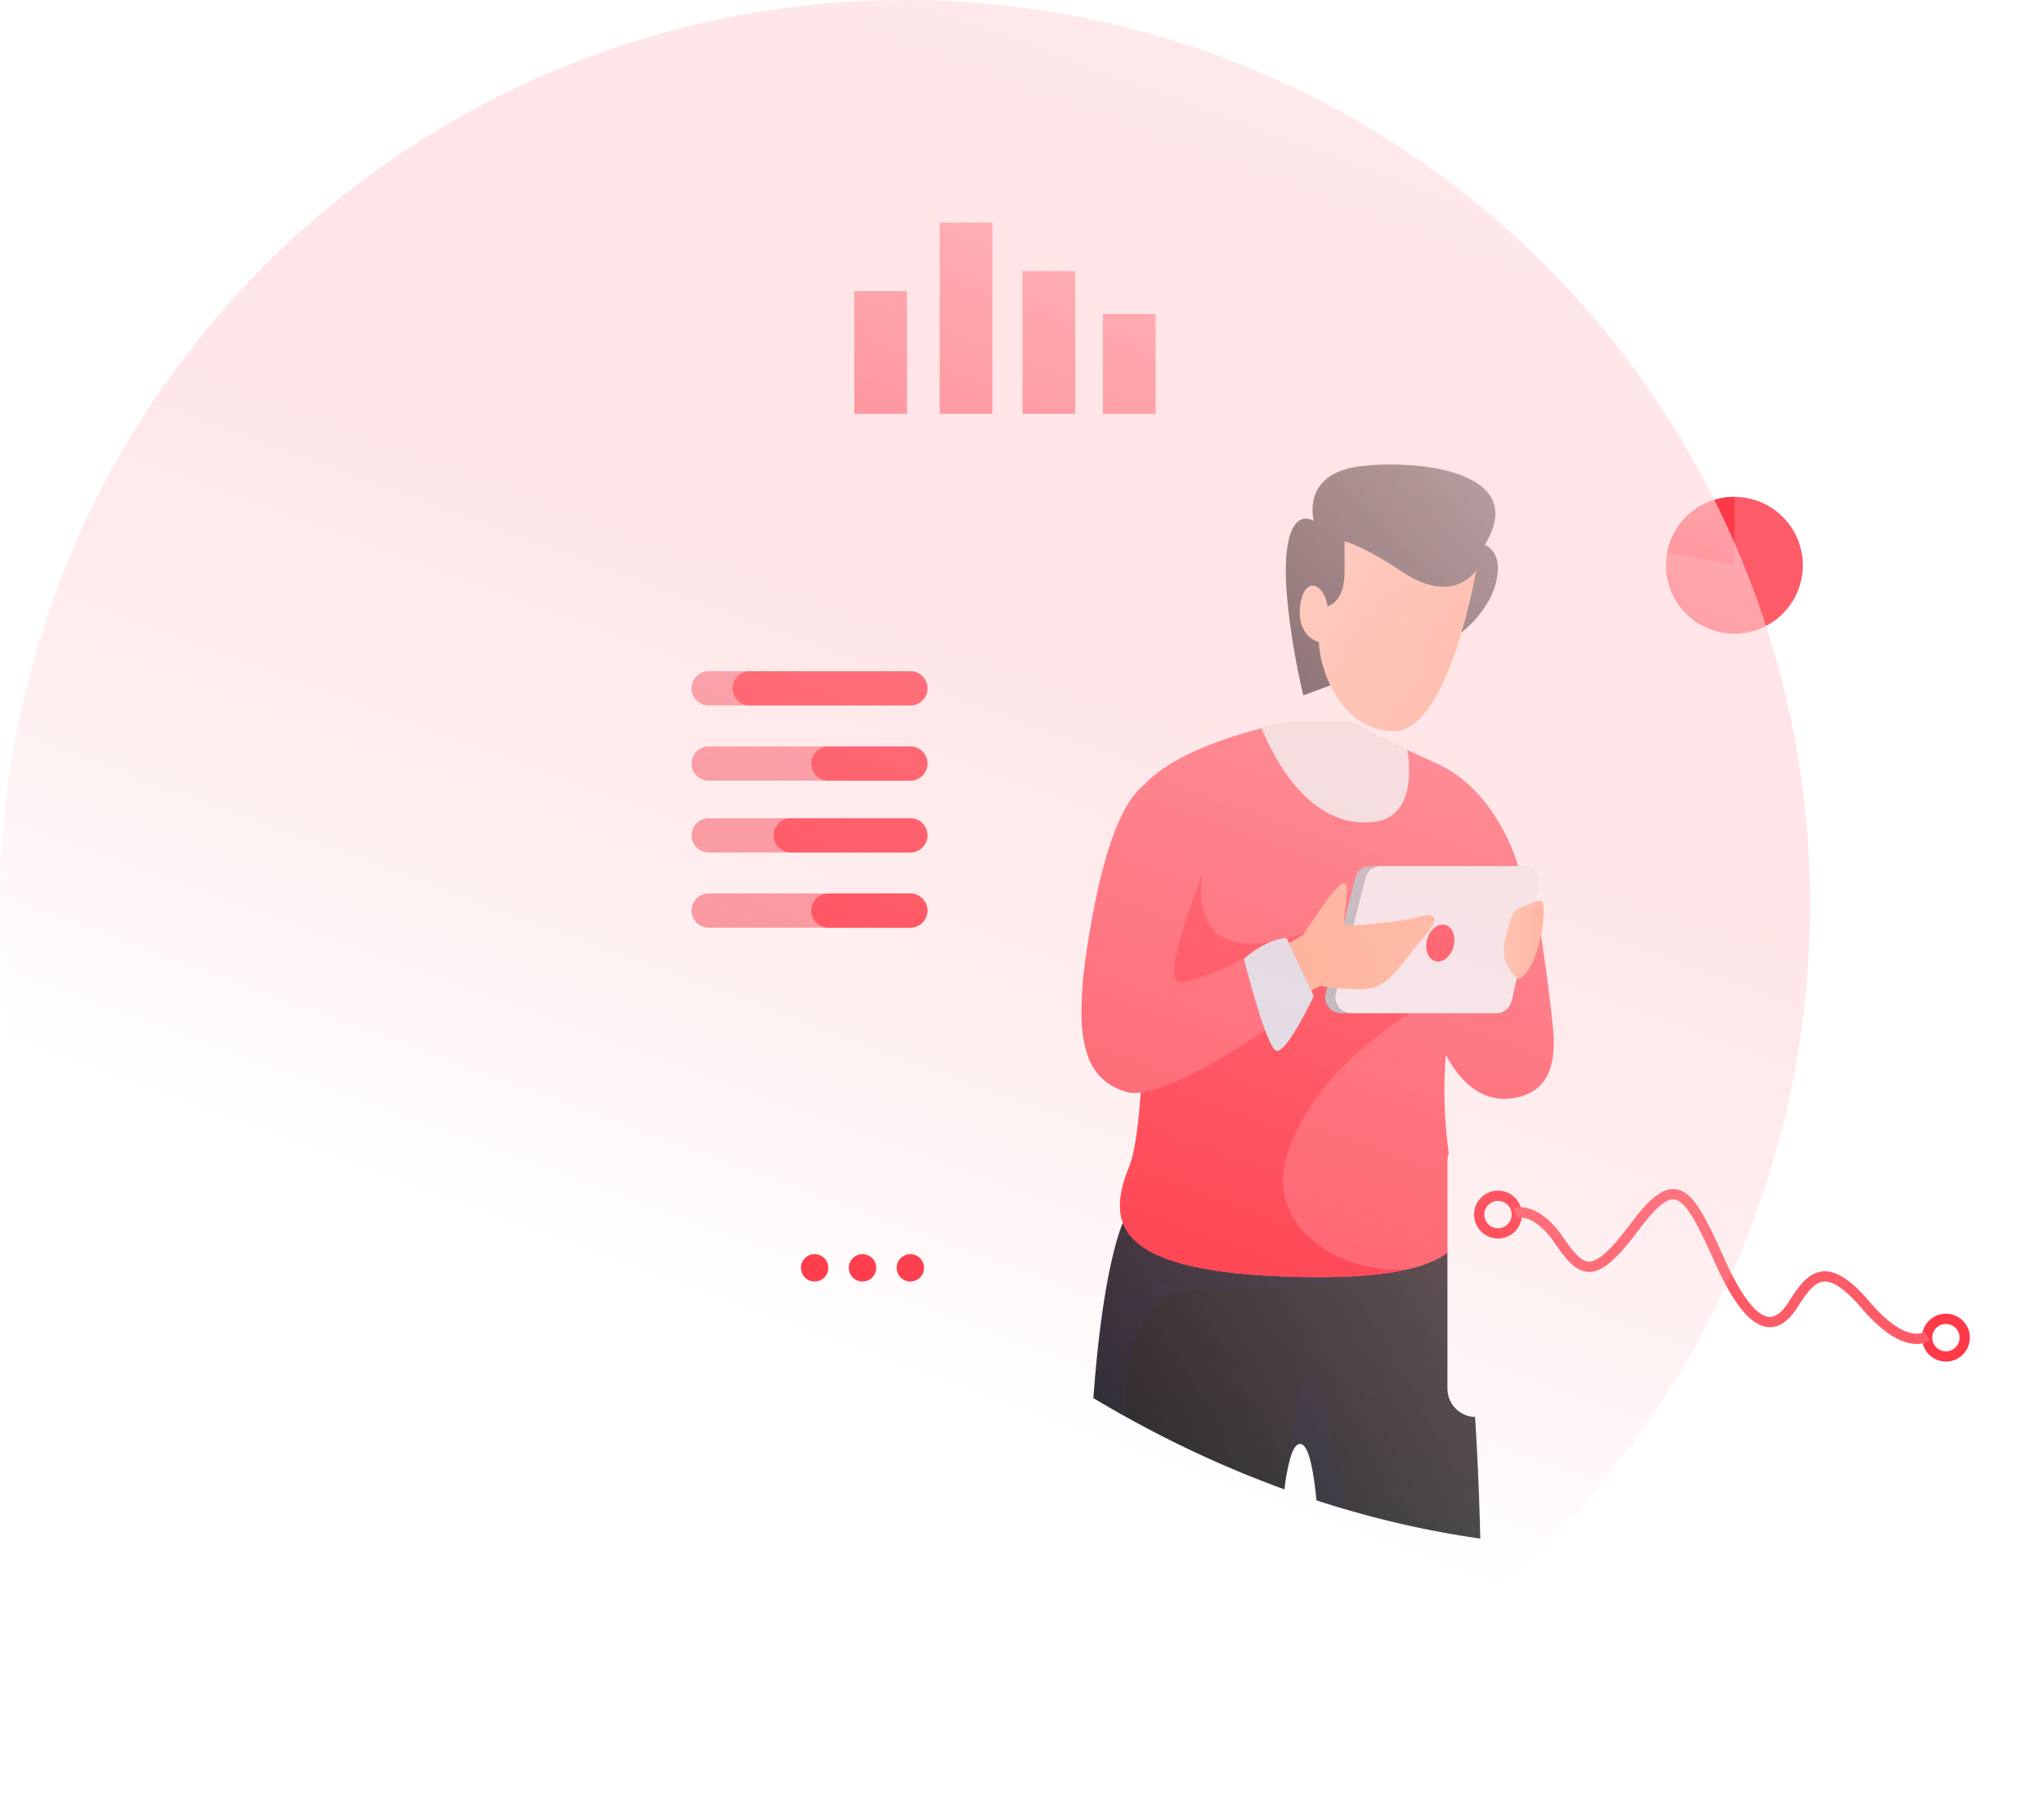 <svg xmlns="http://www.w3.org/2000/svg" xmlns:xlink="http://www.w3.org/1999/xlink" width="1084.053" height="960" viewBox="0 0 1084.053 960"><defs><style>.a{fill:none;}.b{fill:url(#a);}.c{opacity:0.15;mix-blend-mode:multiply;isolation:isolate;}.d{clip-path:url(#b);}.e{clip-path:url(#c);}.f{fill:#35396f;}.g{clip-path:url(#d);}.h{clip-path:url(#e);}.i{fill:#fe5b68;}.j{fill:#ff3948;}.k{fill:#efefef;}.l{fill:#acb8c1;}.m{fill:#f2f6f9;}.n{fill:url(#f);}.o{fill:#dae8f2;}.p{fill:url(#g);}.q{fill:url(#h);}.r{fill:#fff;}.s{fill:#f89199;}.t{fill:url(#u);}.u{filter:url(#s);}.v{filter:url(#q);}.w{filter:url(#o);}.x{filter:url(#m);}.y{filter:url(#k);}</style><linearGradient id="a" x1="-0.157" y1="0.071" x2="2.511" y2="1.258" gradientUnits="objectBoundingBox"><stop offset="0" stop-color="#231f20"/><stop offset="1" stop-color="#6d6e71"/></linearGradient><clipPath id="b"><rect class="a" width="30.453" height="71.422"/></clipPath><clipPath id="c"><rect class="a" width="30.447" height="71.417"/></clipPath><clipPath id="d"><rect class="a" width="156.645" height="106.239"/></clipPath><clipPath id="e"><rect class="a" width="156.637" height="106.245"/></clipPath><linearGradient id="f" x1="-0.15" y1="0.335" x2="2.583" y2="1.486" gradientUnits="objectBoundingBox"><stop offset="0" stop-color="#feaf8b"/><stop offset="1" stop-color="#fdc7a9"/></linearGradient><linearGradient id="g" x1="1" y1="0.5" x2="0" y2="0.5" xlink:href="#f"/><linearGradient id="h" x1="-0.211" y1="0.323" x2="2.011" y2="0.99" xlink:href="#a"/><filter id="k" x="430.333" y="93.5" width="213.308" height="162.229" filterUnits="userSpaceOnUse"><feOffset dx="4" dy="4" input="SourceAlpha"/><feGaussianBlur stdDeviation="1.5" result="l"/><feFlood flood-opacity="0.149"/><feComposite operator="in" in2="l"/><feComposite in="SourceGraphic"/></filter><filter id="m" x="763.155" y="596.563" width="320.898" height="159.509" filterUnits="userSpaceOnUse"><feOffset dx="4" dy="4" input="SourceAlpha"/><feGaussianBlur stdDeviation="1.5" result="n"/><feFlood flood-opacity="0.149"/><feComposite operator="in" in2="n"/><feComposite in="SourceGraphic"/></filter><filter id="o" x="854.059" y="234.037" width="139.563" height="139.56" filterUnits="userSpaceOnUse"><feOffset dx="4" dy="4" input="SourceAlpha"/><feGaussianBlur stdDeviation="1.5" result="p"/><feFlood flood-opacity="0.149"/><feComposite operator="in" in2="p"/><feComposite in="SourceGraphic"/></filter><filter id="q" x="388.023" y="645.672" width="146.818" height="61.586" filterUnits="userSpaceOnUse"><feOffset dx="4" dy="4" input="SourceAlpha"/><feGaussianBlur stdDeviation="1.5" result="r"/><feFlood flood-opacity="0.149"/><feComposite operator="in" in2="r"/><feComposite in="SourceGraphic"/></filter><filter id="s" x="344.5" y="326.518" width="177.644" height="226.603" filterUnits="userSpaceOnUse"><feOffset dx="4" dy="4" input="SourceAlpha"/><feGaussianBlur stdDeviation="1.5" result="t"/><feFlood flood-opacity="0.149"/><feComposite operator="in" in2="t"/><feComposite in="SourceGraphic"/></filter><linearGradient id="u" x1="0.949" y1="-0.078" x2="0.623" y2="0.809" gradientUnits="objectBoundingBox"><stop offset="0" stop-color="#fff3f4"/><stop offset="1" stop-color="#ffa5ac" stop-opacity="0"/></linearGradient></defs><g transform="translate(345 94)"><g transform="translate(228.552 152.398)"><path class="b" d="M1084.591,489.178c34.807,0,68.577,2.223,78.156,10.208,1.865,1.555,3.574,4.319,5.144,8.07v.018c11.245,27.014,14.871,105.067,16.051,152.748v.014a512.063,512.063,0,0,1-70.229-15.16q-8.325-2.394-16.667-5.137c-1.555-16.206-4.187-29.938-8.648-29.938-2.084,0-3.773,2.737-5.132,7.146v.015a104.285,104.285,0,0,0-3.175,16.978,577.869,577.869,0,0,1-83.868-38.358q-8.755-4.864-17.479-10.079c5.239-71.757,15.647-92.914,15.647-92.914h.02c1-.078,30.281-2.359,64.354-3.247,8.307-.216,16.9-.364,25.443-.364Z" transform="translate(-972.405 -90.547)"/><g class="c" transform="translate(110.852 483.111)"><g transform="translate(0)"><g class="d"><g transform="translate(0.006 -0.001)"><g class="e" transform="translate(0)"><path class="f" d="M1025.479,588.882c1.362-4.4,3.049-7.143,5.134-7.143,4.459,0,7.087,13.726,8.648,29.935q8.352,2.752,16.666,5.135c-10.682-35.74-11.029-73.35-18.06-71.338-12.694,3.625-12.387,43.41-12.387,43.41" transform="translate(-1025.478 -545.392)"/></g></g></g></g></g><g class="c" transform="translate(6.329 398.992)"><g transform="translate(0)"><g class="g"><g transform="translate(0.007 0.001)"><g class="h" transform="translate(0)"><path class="f" d="M1028.538,595.661c-1.594-36.23,8.18-68.3,37.773-67.381,56.358,1.758,98.867-8.486,101.279-9.087a.235.235,0,0,0,.108-.018l-6.146-2.394-30.157-11.714-40.312-15.647c-34.074.89-63.359,3.172-64.36,3.246h-.015s-10.406,21.159-15.65,92.917q8.732,5.218,17.48,10.078" transform="translate(-1011.059 -489.418)"/></g></g></g></g></g><path class="i" d="M1008.012,389.95s4.641,30.575,6.454,50.523-3.629,34.457-23.572,36.265-32.643-18.131-38.083-34.452l9.242-50.774Z" transform="translate(-764.285 -140.434)"/><path class="i" d="M1050.078,608.733c31.319,1.326,53.312-.272,68.365-3.824,25.914-6.113,31.192-18.009,27.744-30.628-5.44-19.951-14.508-61.652-3.625-112.432l34-70.72s-10.5-39.748-43.066-54.4c-5.912-2.667-11.1-5.025-15.63-7.128-23.357-10.827-29.7-14.634-29.7-14.634h-34.451s-5.333.98-13.278,3.028c-17.625,4.552-48.2,14.344-62.341,30.194,0,0,.706,24.768.886,57.161.29,52.927-.816,126.242-8.687,145.356-12.692,30.828-5.438,54.4,79.789,58.028" transform="translate(-944.969 -178.133)"/><path class="j" d="M1077.528,586.37c31.319,1.326,53.312-.272,68.365-3.824-35.216,3.5-76.037-21.994-64.734-59.643,16.317-54.4,81.6-85.229,81.6-85.229s-1.815-56.214-74.351-32.64-48.922-45.588-48.922-45.588l-33.061,23.541c.29,52.927-.816,126.242-8.688,145.356-12.692,30.828-5.438,54.4,79.789,58.028" transform="translate(-972.419 -155.771)"/><path class="k" d="M1003.874,318c14.506,34.346,35.74,53.078,60.42,49.558,20.475-2.917,18.532-28.268,17.011-37.951-23.359-10.827-29.7-14.635-29.7-14.635h-34.457s-5.33.978-13.272,3.028" transform="translate(-908.41 -178.133)"/><g transform="translate(129.275 212.997)"><path class="l" d="M966.46,443.621h82.327a8.377,8.377,0,0,0,8.142-6.471l14.234-61.24a8.351,8.351,0,0,0-8.141-10.261h-80.9a8.369,8.369,0,0,0-8.107,6.291l-15.666,61.238a8.375,8.375,0,0,0,8.106,10.444" transform="translate(-958.092 -365.649)"/><path class="m" d="M966.46,443.621h76.886a8.374,8.374,0,0,0,8.142-6.471l14.236-61.24a8.35,8.35,0,0,0-8.142-10.261H982.13a8.367,8.367,0,0,0-8.107,6.291l-15.669,61.238a8.377,8.377,0,0,0,8.107,10.444" transform="translate(-952.653 -365.649)"/><path class="j" d="M988.361,394.143c-1.468,5.311.47,10.48,4.329,11.549s8.183-2.368,9.654-7.678-.47-10.479-4.331-11.546-8.183,2.367-9.652,7.675" transform="translate(-934.289 -355.28)"/></g><path class="n" d="M1025.776,371.71c3.629,1.812-1.815,19.948,0,21.76s32.64-1.812,38.081-3.628,16.32-3.629,3.627,10.884-18.138,27.2-32.641,27.2-21.761-1.814-21.761-1.814L1002.2,431.55l-7.255-27.2,9.068-5.44s17.047-27.281,21.392-27.281a.835.835,0,0,1,.368.081" transform="translate(-886.211 -149.646)"/><path class="i" d="M1099.086,392.342s-19.945,50.772-9.066,50.772,56.215-23.571,56.215-23.571l14.506,30.826s-76.161,58.029-99.734,50.775-29.017-30.828-18.137-90.668,25.389-77.975,41.709-76.163,29.014,18.134,14.506,58.028" transform="translate(-1037.497 -168.467)"/><path class="o" d="M1037.5,402.09s11.684,46.927,17.124,48.741,19.948-29.015,19.948-29.015l-14.506-30.826s-10.674.446-22.566,11.1" transform="translate(-951.324 -139.912)"/><path class="p" d="M977.148,379.443c1.814,3.625-1.812,34.439-12.689,39.891h-.066c-1.945-.191-10.778-9.2-7.192-21.754,3.626-12.7,3.626-14.512,9.068-16.326,3.752-1.252,6.641-3.365,8.672-3.365a2.36,2.36,0,0,1,2.208,1.554" transform="translate(-732.408 -146.498)"/><path class="q" d="M1078.048,266.452s10.879,3.626,5.439,21.763-23.572,29.012-23.572,29.012l-78.121,29.14s-7.107-29.14-8.919-56.343,3.625-41.706,14.509-36.265c0,0-7.255-25.391,25.386-29.017a143.507,143.507,0,0,1,15.578-.831c31.854,0,69.815,10.05,49.7,42.54" transform="translate(-864.136 -223.912)"/><path class="p" d="M1065.35,327.716c-12.69,16.317,7.254,34.451-10.882,38.079-23.718,4.747-43.517-34.452-43.517-34.452,14.509-21.764,18.132-45.335,18.132-45.335Z" transform="translate(-902.213 -192.693)"/><path class="p" d="M1034.765,267.333c21.759,14.506,34.46,5.441,38.994-.909,0,0-14.506,85.231-43.523,85.231s-39.894-34.458-39.894-47.148c0,0-11.788-2.721-9.975-19.038s12.691-12.694,14.5,0c0,0,9.069-1.812,9.069-18.135v-16.32s9.066,1.817,30.825,16.32" transform="translate(-864.376 -210.287)"/></g><g transform="translate(85.833)"><g class="y" transform="matrix(1, 0, 0, 1, -430.83, -94)"><path class="r" d="M1093.553,275.729h174.256a15.069,15.069,0,0,0,15.025-15.026V137.526a15.069,15.069,0,0,0-15.025-15.026H1093.553a15.072,15.072,0,0,0-15.028,15.026V260.7a15.072,15.072,0,0,0,15.028,15.026" transform="translate(-647.69 -28.5)"/></g><rect class="i" width="27.964" height="52.983" transform="translate(154.086 72.518)"/><rect class="i" width="27.962" height="75.689" transform="translate(111.478 49.811)"/><rect class="i" width="27.962" height="65.093" transform="translate(22.256 60.407)"/><rect class="i" width="27.963" height="101.425" transform="translate(67.532 24.076)"/></g><g transform="translate(418.655 503.063)"><g class="x" transform="matrix(1, 0, 0, 1, -763.65, -597.06)"><path class="r" d="M740.59,531.242h281.852a15.069,15.069,0,0,0,15.023-15.026V395.756a15.068,15.068,0,0,0-15.023-15.023H740.59a15.067,15.067,0,0,0-15.023,15.023v120.46a15.068,15.068,0,0,0,15.023,15.026" transform="translate(38.09 216.33)"/></g><path class="j" d="M758.775,472.486a12.693,12.693,0,1,0-12.694-12.694,12.707,12.707,0,0,0,12.694,12.694m0-19.948a7.254,7.254,0,1,1-7.251,7.254,7.258,7.258,0,0,1,7.251-7.254" transform="translate(-490.398 -347.366)"/><path class="j" d="M916.851,429.044a12.692,12.692,0,1,0-12.694-12.691,12.707,12.707,0,0,0,12.694,12.691m0-19.945a7.254,7.254,0,1,1-7.251,7.254,7.26,7.26,0,0,1,7.251-7.254" transform="translate(-886.026 -369.207)"/><path class="i" d="M973.765,485.257a11.82,11.82,0,0,0,7.356-2.173l-3.44-4.217c-.1.071-9.461,6.654-28.784-15.959-9.825-11.5-17.629-16.661-24.65-16.152-8.27.568-13.448,8.644-18.451,16.452-3.432,5.354-6.887,7.932-10.271,7.691-4.657-.349-12.544-6-23.7-30.91-10.857-24.256-16.96-35.794-25.975-36.8-6.583-.745-13.441,4.528-23.625,18.147-10.461,13.988-17.3,20.239-22.13,20.239h-.117c-4.08-.086-8.085-4.792-13.622-12.891-13.4-19.6-25.831-15.726-26.354-15.554l1.724,5.16c.329-.092,9.234-2.483,20.138,13.463,5.647,8.261,10.9,15.11,18,15.261,7.1.2,14.544-6.133,26.718-22.418,8.512-11.386,14.451-16.473,18.67-16,6.412.715,13,14.381,21.611,33.612,9.974,22.279,19.217,33.434,28.256,34.11,5.5.433,10.664-3.008,15.258-10.18,5.1-7.95,9.1-13.606,14.246-13.959,5.067-.317,11.643,4.316,20.139,14.258,13.16,15.394,22.923,18.815,29,18.815" transform="translate(-720.971 -369.476)"/></g><g transform="translate(509.559 140.537)"><g class="w" transform="matrix(1, 0, 0, 1, -854.56, -234.54)"><path class="r" d="M860.659,346.579H961.173A15.065,15.065,0,0,0,976.2,331.557V231.044a15.065,15.065,0,0,0-15.023-15.025H860.659a15.067,15.067,0,0,0-15.026,15.025V331.557a15.066,15.066,0,0,0,15.026,15.022" transform="translate(8.93 18.52)"/></g><path class="i" d="M864.94,271.593a36.285,36.285,0,1,0,.636-6.746,35.583,35.583,0,0,0-.636,6.746" transform="translate(-835.925 -206.313)"/><path class="j" d="M889.073,264.847l35.633,6.747V235.325a36.256,36.256,0,0,0-35.633,29.522" transform="translate(-859.423 -206.313)"/></g><g transform="translate(43.523 552.172)"><g class="v" transform="matrix(1, 0, 0, 1, -388.52, -646.17)"><path class="r" d="M1160.63,542.524h118.406a9.733,9.733,0,0,0,9.708-9.7V499.644a9.735,9.735,0,0,0-9.708-9.706H1160.63a9.733,9.733,0,0,0-9.7,9.706v33.178a9.732,9.732,0,0,0,9.7,9.7" transform="translate(-762.4 156.23)"/></g><g transform="translate(36.268 19.042)"><path class="j" d="M1175.059,509.86a7.254,7.254,0,1,0,7.252-7.251,7.254,7.254,0,0,0-7.252,7.251" transform="translate(-1124.284 -502.609)"/><path class="j" d="M1191.954,509.86a7.253,7.253,0,1,0,7.253-7.251,7.254,7.254,0,0,0-7.253,7.251" transform="translate(-1166.566 -502.609)"/><path class="j" d="M1208.846,509.86a7.255,7.255,0,1,0,7.255-7.251,7.255,7.255,0,0,0-7.255,7.251" transform="translate(-1208.846 -502.609)"/></g></g><g transform="translate(0 233.018)"><g class="u" transform="matrix(1, 0, 0, 1, -345, -327.02)"><path class="r" d="M1174.4,495.163h138.594a15.066,15.066,0,0,0,15.025-15.025V292.588a15.069,15.069,0,0,0-15.025-15.028H1174.4a15.074,15.074,0,0,0-15.026,15.028V480.138a15.07,15.07,0,0,0,15.026,15.025" transform="translate(-814.37 49.46)"/></g><path class="s" d="M1173.852,305.932a9.1,9.1,0,0,0,9.066,9.069h106.991a9.05,9.05,0,0,0,6.4-15.468,8.995,8.995,0,0,0-6.4-2.666H1182.918a9.093,9.093,0,0,0-9.066,9.065" transform="translate(-1152.089 -267.853)"/><path class="j" d="M1173.853,305.932a9.1,9.1,0,0,0,9.069,9.069h85.227a9.052,9.052,0,0,0,6.4-15.468,9,9,0,0,0-6.4-2.666h-85.227a9.094,9.094,0,0,0-9.069,9.065" transform="translate(-1130.33 -267.853)"/><path class="s" d="M1173.852,332.48a9.1,9.1,0,0,0,9.066,9.068h106.991a9.1,9.1,0,0,0,9.068-9.068,9.11,9.11,0,0,0-9.068-9.066H1182.918a9.093,9.093,0,0,0-9.066,9.066" transform="translate(-1152.089 -254.506)"/><path class="j" d="M1173.854,332.48a9.1,9.1,0,0,0,9.065,9.068h43.521a9.093,9.093,0,0,0,9.066-9.068,9.1,9.1,0,0,0-9.066-9.066h-43.521a9.092,9.092,0,0,0-9.065,9.066" transform="translate(-1088.622 -254.506)"/><path class="s" d="M1173.852,357.821a9.107,9.107,0,0,0,9.066,9.071h106.991a9.051,9.051,0,0,0,6.4-15.469,9,9,0,0,0-6.4-2.669H1182.918a9.1,9.1,0,0,0-9.066,9.068" transform="translate(-1152.089 -241.767)"/><path class="j" d="M1173.854,357.821a9.11,9.11,0,0,0,9.069,9.071h63.466a9.069,9.069,0,0,0,0-18.138h-63.466a9.1,9.1,0,0,0-9.069,9.068" transform="translate(-1108.571 -241.767)"/><path class="s" d="M1173.852,384.369a9.107,9.107,0,0,0,9.066,9.069h106.991a9.1,9.1,0,0,0,9.068-9.069,9.113,9.113,0,0,0-9.068-9.068H1182.918a9.1,9.1,0,0,0-9.066,9.068" transform="translate(-1152.089 -228.42)"/><path class="j" d="M1173.854,384.369a9.1,9.1,0,0,0,9.065,9.069h43.521a9.1,9.1,0,0,0,9.066-9.069,9.107,9.107,0,0,0-9.066-9.068h-43.521a9.094,9.094,0,0,0-9.065,9.068" transform="translate(-1088.622 -228.42)"/></g><circle class="t" cx="480" cy="480" r="480" transform="translate(-345 -94)"/></g></svg>